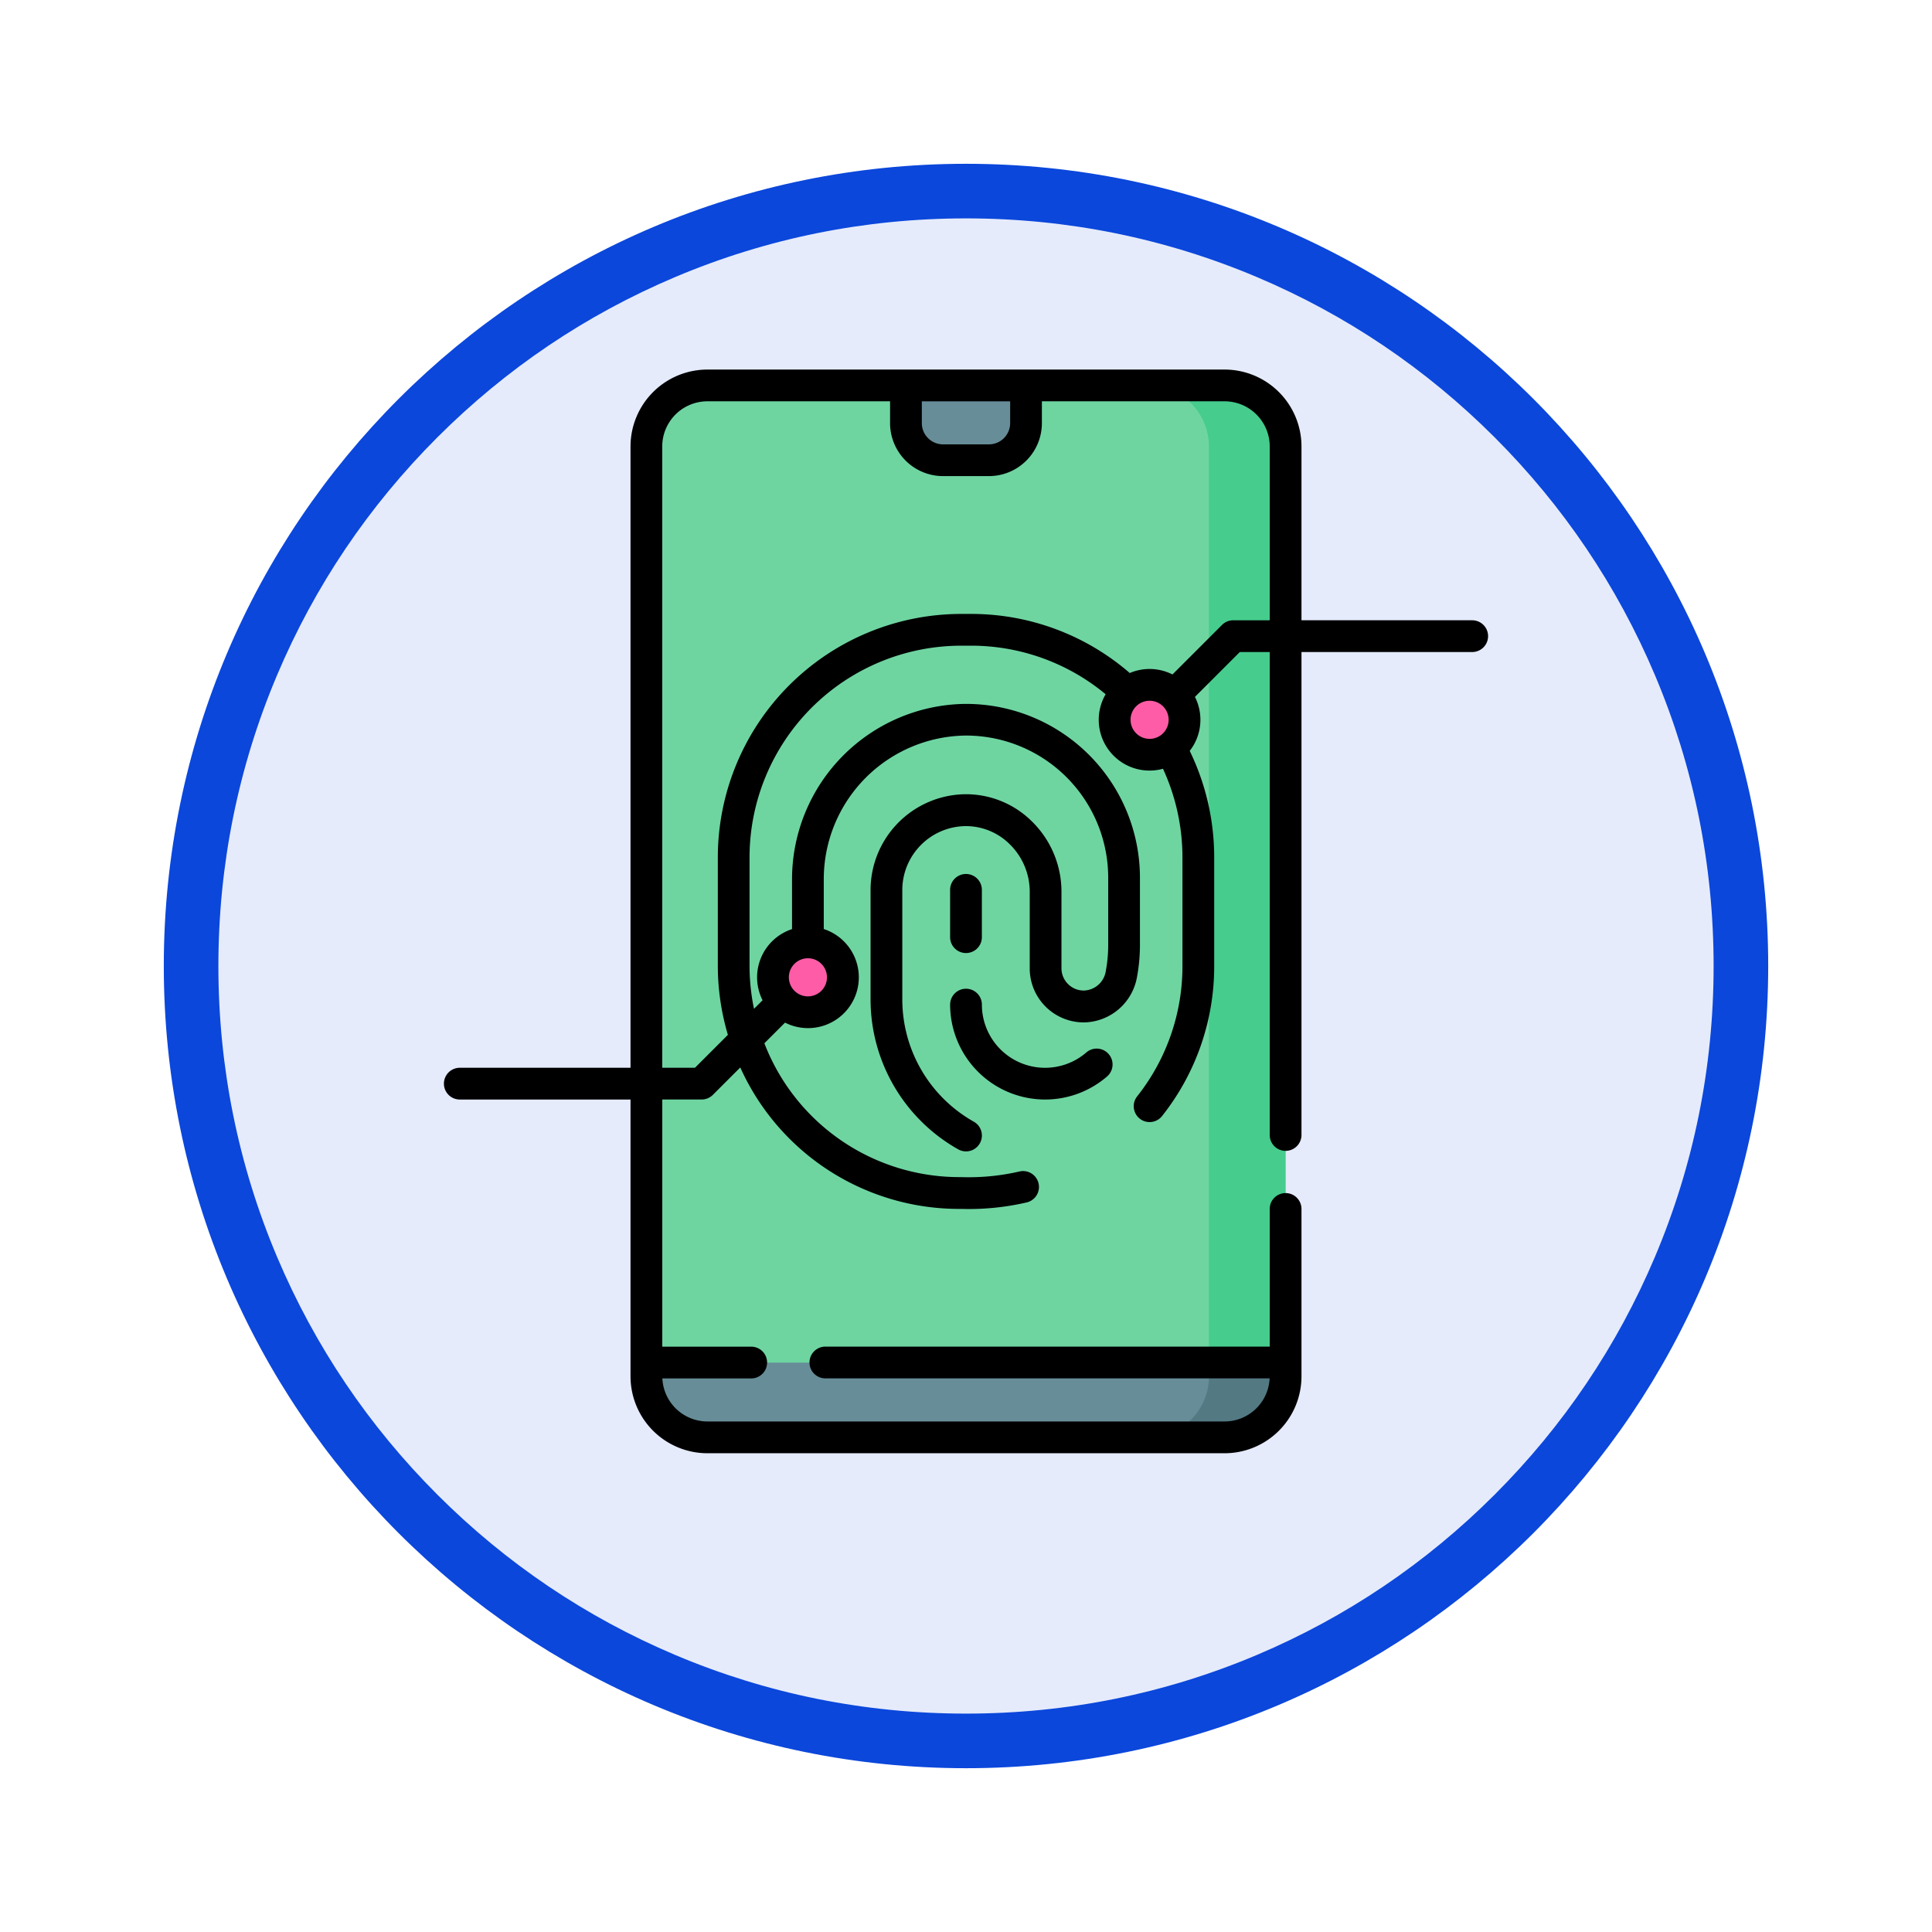 <svg xmlns="http://www.w3.org/2000/svg" xmlns:xlink="http://www.w3.org/1999/xlink" width="106.16" height="106.16" viewBox="0 0 106.16 106.16">
  <defs>
    <filter id="Trazado_982547" x="0" y="0" width="106.16" height="106.16" filterUnits="userSpaceOnUse">
      <feOffset dy="3" input="SourceAlpha"/>
      <feGaussianBlur stdDeviation="3" result="blur"/>
      <feFlood flood-opacity="0.161"/>
      <feComposite operator="in" in2="blur"/>
      <feComposite in="SourceGraphic"/>
    </filter>
  </defs>
  <g id="Grupo_1234630" data-name="Grupo 1234630" transform="translate(-610.5 -2085)">
    <g id="Grupo_1234626" data-name="Grupo 1234626">
      <g id="Grupo_1234367" data-name="Grupo 1234367" transform="translate(619.5 2091)">
        <g id="Grupo_1230958" data-name="Grupo 1230958">
          <g id="Grupo_1230691" data-name="Grupo 1230691">
            <g id="Grupo_1224851" data-name="Grupo 1224851">
              <g id="Grupo_1206130" data-name="Grupo 1206130">
                <g id="Grupo_1203672" data-name="Grupo 1203672">
                  <g id="Grupo_1203344" data-name="Grupo 1203344" transform="translate(0 0)">
                    <g id="Grupo_1177900" data-name="Grupo 1177900">
                      <g id="Grupo_1172010" data-name="Grupo 1172010" transform="translate(0)">
                        <g id="Grupo_1171046" data-name="Grupo 1171046">
                          <g id="Grupo_1148525" data-name="Grupo 1148525">
                            <g transform="matrix(1, 0, 0, 1, -9, -6)" filter="url(#Trazado_982547)">
                              <g id="Trazado_982547-2" data-name="Trazado 982547" transform="translate(9 6)" fill="#e5ebfb">
                                <path d="M 44.08 86.66 C 38.331 86.66 32.755 85.535 27.507 83.315 C 22.436 81.17 17.882 78.1 13.971 74.189 C 10.06 70.278 6.99 65.724 4.846 60.654 C 2.626 55.405 1.5 49.829 1.5 44.08 C 1.5 38.331 2.626 32.755 4.846 27.507 C 6.99 22.436 10.06 17.882 13.971 13.971 C 17.882 10.06 22.436 6.99 27.507 4.846 C 32.755 2.626 38.331 1.5 44.08 1.5 C 49.829 1.5 55.405 2.626 60.654 4.846 C 65.724 6.99 70.278 10.06 74.189 13.971 C 78.1 17.882 81.17 22.436 83.315 27.507 C 85.535 32.755 86.66 38.331 86.66 44.08 C 86.66 49.829 85.535 55.405 83.315 60.654 C 81.17 65.724 78.1 70.278 74.189 74.189 C 70.278 78.1 65.724 81.17 60.654 83.315 C 55.405 85.535 49.829 86.66 44.08 86.66 Z" stroke="none"/>
                                <path d="M 44.08 3 C 38.533 3 33.153 4.086 28.091 6.227 C 23.199 8.296 18.806 11.258 15.032 15.032 C 11.258 18.806 8.296 23.199 6.227 28.091 C 4.086 33.153 3 38.533 3 44.08 C 3 49.627 4.086 55.007 6.227 60.07 C 8.296 64.961 11.258 69.355 15.032 73.128 C 18.806 76.902 23.199 79.864 28.091 81.933 C 33.153 84.075 38.533 85.16 44.08 85.16 C 49.627 85.16 55.007 84.075 60.07 81.933 C 64.961 79.864 69.355 76.902 73.128 73.128 C 76.902 69.355 79.864 64.961 81.933 60.07 C 84.075 55.007 85.16 49.627 85.16 44.08 C 85.16 38.533 84.075 33.153 81.933 28.091 C 79.864 23.199 76.902 18.806 73.128 15.032 C 69.355 11.258 64.961 8.296 60.07 6.227 C 55.007 4.086 49.627 3 44.08 3 M 44.08 0 C 68.425 0 88.16 19.735 88.16 44.08 C 88.16 68.425 68.425 88.16 44.08 88.16 C 19.735 88.16 0 68.425 0 44.08 C 0 19.735 19.735 0 44.08 0 Z" stroke="none" fill="#0b47db"/>
                              </g>
                            </g>
                          </g>
                        </g>
                      </g>
                    </g>
                  </g>
                </g>
              </g>
            </g>
          </g>
        </g>
      </g>
    </g>
    <g id="sensor-de-huellas-dactilares" transform="translate(625.553 2105.307)">
      <g id="Grupo_1234628" data-name="Grupo 1234628" transform="translate(20.465 0.872)">
        <path id="Trazado_1224360" data-name="Trazado 1224360" d="M105,10.851v51.1a3.351,3.351,0,0,0,3.351,3.351h28.421a3.351,3.351,0,0,0,3.351-3.351v-51.1A3.351,3.351,0,0,0,136.772,7.5H108.351A3.351,3.351,0,0,0,105,10.851Z" transform="translate(-105 -7.5)" fill="#6ed5a1"/>
        <path id="Trazado_1224361" data-name="Trazado 1224361" d="M346.2,7.5h-4.209a3.351,3.351,0,0,1,3.351,3.351v51.1a3.351,3.351,0,0,1-3.351,3.351H346.2a3.351,3.351,0,0,0,3.351-3.351v-51.1A3.351,3.351,0,0,0,346.2,7.5Z" transform="translate(-314.432 -7.5)" fill="#46cc8d"/>
        <path id="Trazado_1224362" data-name="Trazado 1224362" d="M105,469.164v.759a3.351,3.351,0,0,0,3.351,3.351h28.421a3.351,3.351,0,0,0,3.351-3.351v-.759Z" transform="translate(-105 -415.471)" fill="#678d98"/>
        <path id="Trazado_1224363" data-name="Trazado 1224363" d="M349.555,469.923v-.759h-4.209v.759a3.351,3.351,0,0,1-3.351,3.351H346.2A3.351,3.351,0,0,0,349.555,469.923Z" transform="translate(-314.432 -415.471)" fill="#537983"/>
        <path id="Trazado_1224364" data-name="Trazado 1224364" d="M227.638,7.5V9.572a2.038,2.038,0,0,0,2.038,2.038H232.2a2.038,2.038,0,0,0,2.038-2.038V7.5Z" transform="translate(-213.375 -7.5)" fill="#678d98"/>
        <g id="Grupo_1234627" data-name="Grupo 1234627" transform="translate(6.956 16.452)">
          <circle id="Elipse_13875" data-name="Elipse 13875" cx="1.919" cy="1.919" r="1.919" transform="translate(18.775)" fill="#fe5ca7"/>
          <circle id="Elipse_13876" data-name="Elipse 13876" cx="1.919" cy="1.919" r="1.919" transform="translate(0 14.151)" fill="#fe5ca7"/>
        </g>
      </g>
      <g id="Grupo_1234629" data-name="Grupo 1234629" transform="translate(9.34 0)">
        <path id="Trazado_1224365" data-name="Trazado 1224365" d="M65.842,13.776H56.461V4.223A4.228,4.228,0,0,0,52.238,0H23.816a4.228,4.228,0,0,0-4.223,4.223V38.365H10.212a.872.872,0,1,0,0,1.745h9.381V55.323a4.228,4.228,0,0,0,4.223,4.223H52.238a4.228,4.228,0,0,0,4.223-4.223v-9.2a.872.872,0,0,0-1.745,0v7.564H30.3a.872.872,0,1,0,0,1.745H54.711A2.48,2.48,0,0,1,52.238,57.8H23.816a2.48,2.48,0,0,1-2.473-2.365h4.882a.872.872,0,1,0,0-1.745H21.338V40.109H23.5a.872.872,0,0,0,.617-.255l1.507-1.506A13.188,13.188,0,0,0,37.763,46.12a14.072,14.072,0,0,0,3.6-.356.872.872,0,0,0-.4-1.7,12.369,12.369,0,0,1-3.2.309,11.49,11.49,0,0,1-10.815-7.354l1.135-1.135a2.791,2.791,0,1,0,2.129-5.142v-2.7a7.893,7.893,0,0,1,7.76-7.931,7.815,7.815,0,0,1,7.869,7.814v3.687a7.922,7.922,0,0,1-.139,1.477,1.255,1.255,0,0,1-1.163,1.031,1.207,1.207,0,0,1-.88-.331,1.221,1.221,0,0,1-.386-.864c0-.114,0-3.108,0-4.252a5.408,5.408,0,0,0-1.617-3.838,5.149,5.149,0,0,0-3.735-1.5,5.272,5.272,0,0,0-5.138,5.244v6.028A9.458,9.458,0,0,0,37.6,42.848a.872.872,0,0,0,.855-1.521,7.712,7.712,0,0,1-3.928-6.712V28.587a3.518,3.518,0,0,1,3.429-3.5,3.42,3.42,0,0,1,2.479,1,3.652,3.652,0,0,1,1.094,2.592c0,2.8,0,4.244,0,4.281a2.968,2.968,0,0,0,3.073,2.91,3.012,3.012,0,0,0,2.813-2.448,9.658,9.658,0,0,0,.17-1.8V27.93a9.559,9.559,0,0,0-9.559-9.559h-.066a9.642,9.642,0,0,0-9.492,9.675v2.7a2.788,2.788,0,0,0-1.619,3.909l-.471.471a11.636,11.636,0,0,1-.245-2.377V26.8A11.642,11.642,0,0,1,37.764,15.172h.528A11.567,11.567,0,0,1,45.7,17.841a2.79,2.79,0,0,0,3.151,4.094A11.646,11.646,0,0,1,49.921,26.8v5.945a11.51,11.51,0,0,1-2.49,7.192.872.872,0,1,0,1.37,1.08,13.239,13.239,0,0,0,2.864-8.272V26.8a13.389,13.389,0,0,0-1.345-5.847,2.782,2.782,0,0,0,.287-2.967l2.466-2.466h1.643V42.058a.872.872,0,1,0,1.745,0V15.521h9.381a.872.872,0,1,0,0-1.745ZM29.335,32.348h.011a1.047,1.047,0,1,1-.011,0ZM35.6,1.745h4.853v1.2A1.167,1.167,0,0,1,39.288,4.11H36.766A1.167,1.167,0,0,1,35.6,2.944v-1.2Zm11.468,17.5a1.047,1.047,0,1,1,1.047,1.047A1.048,1.048,0,0,1,47.069,19.244Zm5.643-5.468a.873.873,0,0,0-.617.255l-2.722,2.721a2.785,2.785,0,0,0-2.347-.079,13.3,13.3,0,0,0-8.735-3.247h-.528A13.389,13.389,0,0,0,24.39,26.8v5.945a13.332,13.332,0,0,0,.554,3.811l-1.808,1.807h-1.8V4.223a2.482,2.482,0,0,1,2.479-2.479h10.04v1.2a2.913,2.913,0,0,0,2.91,2.91h2.522a2.913,2.913,0,0,0,2.91-2.91v-1.2h10.04a2.482,2.482,0,0,1,2.479,2.479v9.553Z" transform="translate(-9.34 0)"/>
        <path id="Trazado_1224366" data-name="Trazado 1224366" d="M249.372,242.646a.872.872,0,0,0,.872-.872v-2.6a.872.872,0,0,0-1.745,0v2.6A.872.872,0,0,0,249.372,242.646Z" transform="translate(-220.685 -210.585)"/>
        <path id="Trazado_1224367" data-name="Trazado 1224367" d="M253.716,298.617a5.214,5.214,0,0,0,3.407-1.266.872.872,0,0,0-1.14-1.32,3.471,3.471,0,0,1-5.738-2.629.872.872,0,0,0-1.745,0A5.222,5.222,0,0,0,253.716,298.617Z" transform="translate(-220.685 -258.507)"/>
      </g>
    </g>
  </g>
</svg>
